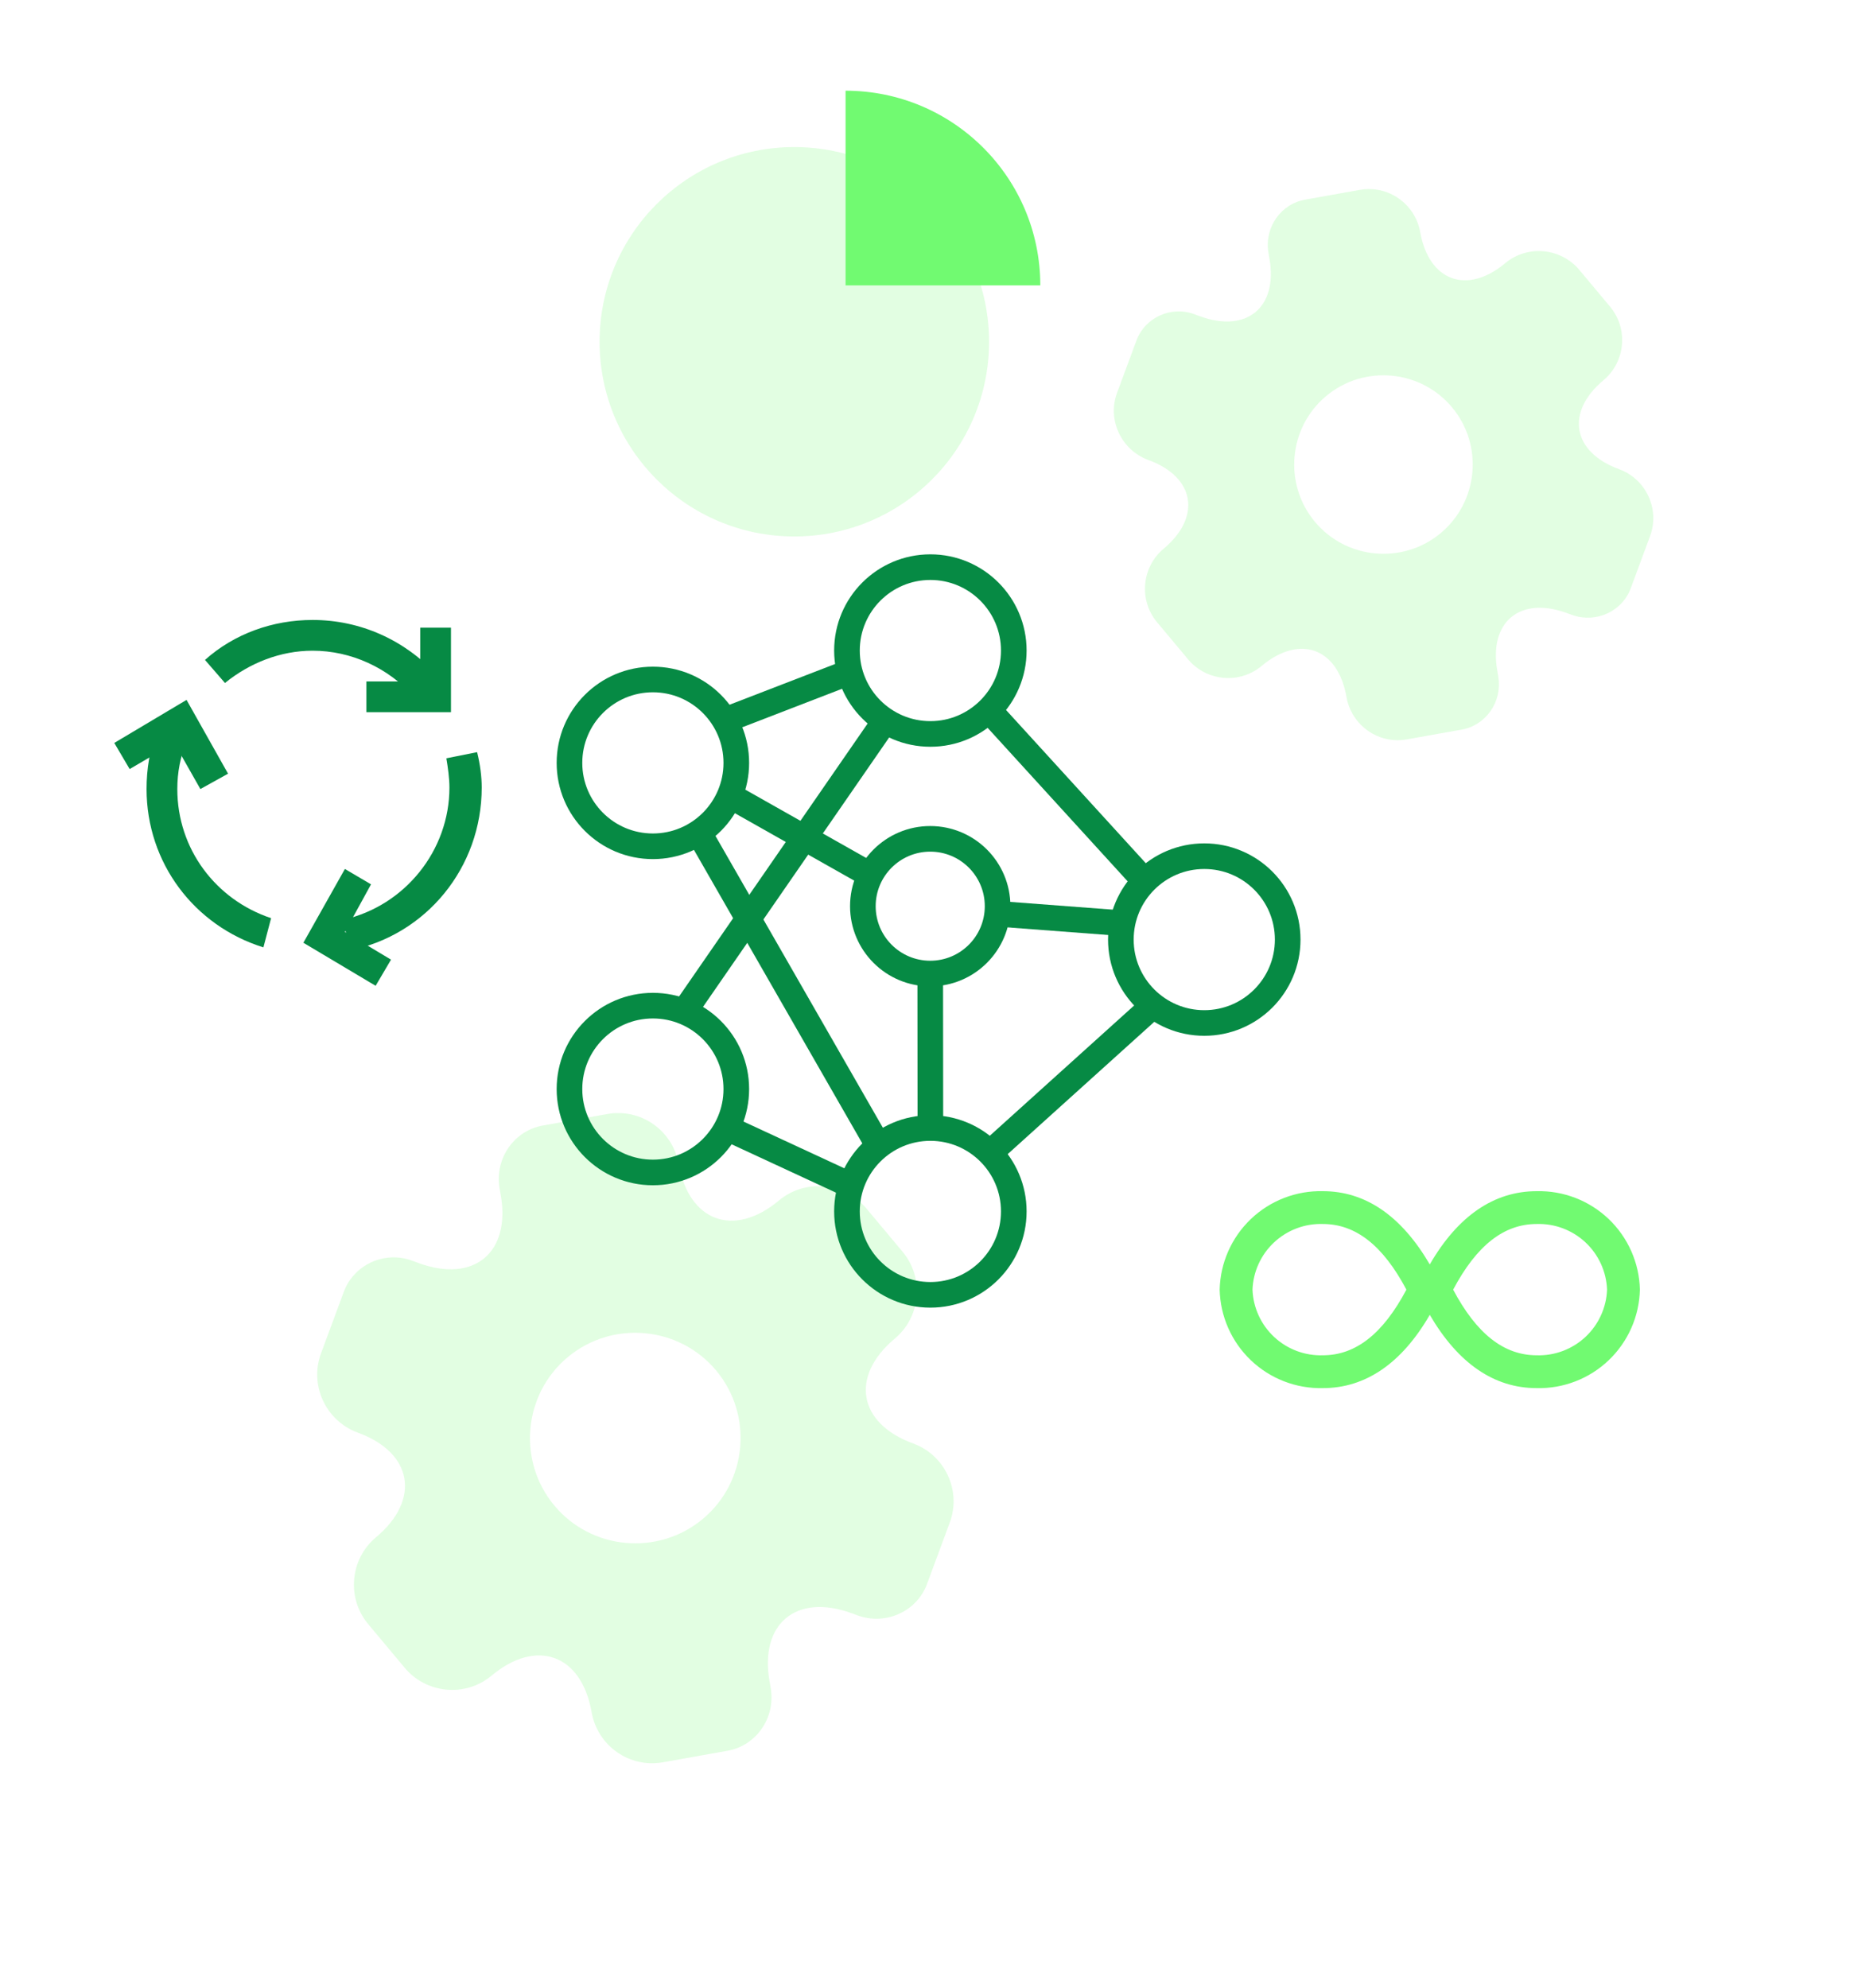 <svg width="361" height="388" viewBox="0 0 361 388" fill="none" xmlns="http://www.w3.org/2000/svg">
<g clip-path="url(#clip0_1172_6784)">
<path d="M293.729 51.362C286.281 57.589 278.833 54.868 277.135 45.311C276.144 39.778 270.878 36.071 265.345 37.062L254.82 38.94C249.953 39.723 246.719 44.384 247.502 49.252L247.703 50.412C249.401 59.969 243.311 65.06 234.165 61.73L233.059 61.327C228.49 59.624 223.329 61.981 221.695 66.633L217.982 76.658C216.026 81.928 218.776 87.809 224.046 89.765C233.157 93.053 234.516 100.866 227.068 107.093C222.788 110.671 222.174 117.127 225.786 121.448L231.84 128.69C235.418 132.969 241.874 133.584 246.195 129.972C253.643 123.745 261.091 126.466 262.748 136.057C263.739 141.591 269.005 145.298 274.538 144.307L285.063 142.429C289.93 141.645 293.164 136.984 292.381 132.117L292.18 130.956C290.482 121.4 296.572 116.308 305.718 119.638L306.824 120.042C311.476 121.676 316.636 119.319 318.27 114.667L321.983 104.642C323.939 99.372 321.189 93.491 315.953 91.576C306.808 88.246 305.45 80.434 312.898 74.207C317.177 70.629 317.792 64.173 314.18 59.852L308.125 52.61C304.506 48.365 298.05 47.75 293.729 51.362ZM281.143 104.041C273.777 110.198 262.746 109.213 256.589 101.848C250.431 94.482 251.416 83.452 258.782 77.294C266.147 71.136 277.178 72.121 283.335 79.487C289.493 86.852 288.508 97.883 281.143 104.041Z" fill="#71FA71" fill-opacity="0.2"/>
</g>
<g clip-path="url(#clip1_1172_6784)">
<path d="M152.003 234.298C143.216 241.644 134.429 238.433 132.426 227.159C131.257 220.631 125.045 216.258 118.516 217.427L106.1 219.642C100.357 220.566 96.542 226.065 97.467 231.808L97.704 233.177C99.707 244.451 92.522 250.458 81.732 246.53L80.427 246.054C75.036 244.045 68.948 246.825 67.02 252.313L62.64 264.141C60.333 270.358 63.576 277.296 69.794 279.604C80.543 283.483 82.145 292.701 73.359 300.047C68.31 304.268 67.585 311.884 71.846 316.982L78.989 325.526C83.21 330.575 90.827 331.3 95.924 327.038C104.711 319.692 113.499 322.903 115.453 334.218C116.622 340.746 122.835 345.119 129.363 343.95L141.779 341.735C147.522 340.81 151.337 335.311 150.413 329.569L150.175 328.2C148.173 316.926 155.357 310.919 166.147 314.847L167.452 315.323C172.94 317.251 179.028 314.47 180.956 308.982L185.336 297.155C187.644 290.937 184.4 283.999 178.223 281.741C167.433 277.812 165.831 268.595 174.617 261.249C179.666 257.028 180.391 249.411 176.13 244.314L168.987 235.77C164.717 230.762 157.101 230.036 152.003 234.298ZM137.154 296.446C128.464 303.71 115.451 302.548 108.186 293.858C100.922 285.169 102.084 272.156 110.773 264.891C119.463 257.626 132.476 258.788 139.741 267.478C147.006 276.168 145.844 289.181 137.154 296.446Z" fill="#71FA71" fill-opacity="0.2"/>
</g>
<circle cx="155" cy="66.703" r="38" fill="#71FA71" fill-opacity="0.2"/>
<path d="M203 55.703C203 34.716 185.987 17.703 165 17.703V55.703H203Z" fill="#71FA71"/>
<path d="M181.548 143.247C190.538 143.247 197.826 135.959 197.826 126.969C197.826 117.979 190.538 110.691 181.548 110.691C172.558 110.691 165.271 117.979 165.271 126.969C165.271 135.959 172.558 143.247 181.548 143.247Z" stroke="#068A44" stroke-width="5"/>
<path d="M234.997 199.659C243.987 199.659 251.274 192.371 251.274 183.381C251.274 174.391 243.987 167.104 234.997 167.104C226.007 167.104 218.719 174.391 218.719 183.381C218.719 192.371 226.007 199.659 234.997 199.659Z" stroke="#068A44" stroke-width="5"/>
<path d="M181.548 252.716C190.538 252.716 197.826 245.428 197.826 236.438C197.826 227.448 190.538 220.16 181.548 220.16C172.558 220.16 165.271 227.448 165.271 236.438C165.271 245.428 172.558 252.716 181.548 252.716Z" stroke="#068A44" stroke-width="5"/>
<path d="M127.401 228.831C136.391 228.831 143.679 221.543 143.679 212.553C143.679 203.563 136.391 196.275 127.401 196.275C118.411 196.275 111.123 203.563 111.123 212.553C111.123 221.543 118.411 228.831 127.401 228.831Z" stroke="#068A44" stroke-width="5"/>
<path d="M127.401 165.173C136.391 165.173 143.679 157.885 143.679 148.895C143.679 139.905 136.391 132.617 127.401 132.617C118.411 132.617 111.123 139.905 111.123 148.895C111.123 157.885 118.411 165.173 127.401 165.173Z" stroke="#068A44" stroke-width="5"/>
<path d="M181.52 190.009C188.78 190.009 194.666 184.124 194.666 176.864C194.666 169.604 188.78 163.719 181.52 163.719C174.26 163.719 168.375 169.604 168.375 176.864C168.375 184.124 174.26 190.009 181.52 190.009Z" stroke="#068A44" stroke-width="5"/>
<path d="M141.413 140.59L165.83 131.164" stroke="#068A44" stroke-width="5"/>
<path d="M192.959 138.604L223.389 171.97" stroke="#068A44" stroke-width="5"/>
<path d="M225.04 196.246L193.155 225.026" stroke="#068A44" stroke-width="5"/>
<path d="M136.351 162.488L171.451 223.684" stroke="#068A44" stroke-width="5"/>
<path d="M141.805 220.133L165.27 231.013" stroke="#068A44" stroke-width="5"/>
<path d="M133.498 197.449L172.738 140.645" stroke="#068A44" stroke-width="5"/>
<path d="M142.392 155.273L169.857 170.796" stroke="#068A44" stroke-width="5"/>
<path d="M194.693 178.348L218.719 180.166" stroke="#068A44" stroke-width="5"/>
<path d="M181.521 190.037L181.548 220.131" stroke="#068A44" stroke-width="5"/>
<g clip-path="url(#clip2_1172_6784)">
<path d="M299.859 232.484C291.556 232.484 284.484 237.302 279 246.783C273.465 237.302 266.444 232.484 258.141 232.484C255.557 232.423 252.985 232.871 250.574 233.804C248.163 234.737 245.959 236.136 244.089 237.92C242.218 239.705 240.718 241.841 239.673 244.206C238.628 246.571 238.06 249.118 238 251.703C238.06 254.287 238.628 256.835 239.673 259.2C240.718 261.565 242.218 263.7 244.089 265.485C245.959 267.27 248.163 268.669 250.574 269.601C252.985 270.534 255.557 270.983 258.141 270.922C266.444 270.922 273.516 266.104 279 256.623C284.535 266.104 291.556 270.922 299.859 270.922C302.443 270.983 305.015 270.534 307.426 269.601C309.837 268.669 312.041 267.27 313.911 265.485C315.782 263.7 317.282 261.565 318.327 259.2C319.372 256.835 319.94 254.287 320 251.703C319.94 249.118 319.372 246.571 318.327 244.206C317.282 241.841 315.782 239.705 313.911 237.92C312.041 236.136 309.837 234.737 307.426 233.804C305.015 232.871 302.443 232.423 299.859 232.484ZM258.141 264.515C254.624 264.626 251.206 263.341 248.632 260.941C246.059 258.54 244.54 255.219 244.406 251.703C244.54 248.186 246.059 244.865 248.632 242.465C251.206 240.065 254.624 238.779 258.141 238.89C264.548 238.89 269.878 243.093 274.439 251.703C269.878 260.313 264.548 264.515 258.141 264.515ZM299.859 264.515C293.452 264.515 288.123 260.313 283.561 251.703C288.123 243.093 293.452 238.89 299.859 238.89C303.376 238.779 306.794 240.065 309.368 242.465C311.941 244.865 313.46 248.186 313.594 251.703C313.46 255.219 311.941 258.54 309.368 260.941C306.794 263.341 303.376 264.626 299.859 264.515Z" fill="#71FA71"/>
</g>
<g clip-path="url(#clip3_1172_6784)">
<path d="M73.3 192.4L59.2 184L67.3 169.6L72.4 172.6L67.3 181.9L76.3 187.3L73.3 192.4ZM39.1 154L34 145L25.3 150.1L22.3 145L36.4 136.6L44.5 151L39.1 154Z" fill="#068A44"/>
<path d="M88 139H71.5V133H82V122.5H88V139Z" fill="#068A44"/>
<path d="M68.2 185.501L67 179.501C79 176.801 87.7 166.001 87.7 153.701C87.7 151.901 87.4 149.801 87.1 148.001L93.1 146.801C93.7 149.201 94 151.601 94 153.701C94 169.301 83.2 182.501 68.2 185.501Z" fill="#068A44"/>
<path d="M51.4 184.9C37.9 180.7 28.6 168.4 28.6 154C28.6 150.1 29.2 146.2 30.7 142.6L36.4 144.7C35.2 147.7 34.6 150.7 34.6 154C34.6 165.7 42.1 175.6 52.9 179.2L51.4 184.9Z" fill="#068A44"/>
<path d="M80.8 136C75.7 130.3 68.5 127 61 127C54.7 127 48.7 129.4 43.9 133.3L40 128.8C45.7 123.7 53.2 121 61 121C70.3 121 79 124.9 85.3 131.8L80.8 136Z" fill="#068A44"/>
</g>
<defs>
<clipPath id="clip0_1172_6784">
<rect width="128.724" height="128.724" fill="white" transform="translate(179.297 82.564) rotate(-39.896)"/>
</clipPath>
<clipPath id="clip1_1172_6784">
<rect width="151.864" height="151.864" fill="white" transform="translate(17 271.109) rotate(-39.896)"/>
</clipPath>
<clipPath id="clip2_1172_6784">
<rect width="82" height="82" fill="white" transform="translate(238 210.703)"/>
</clipPath>
<clipPath id="clip3_1172_6784">
<rect width="72" height="72" fill="white" transform="translate(22 121)"/>
</clipPath>
</defs>
</svg>
